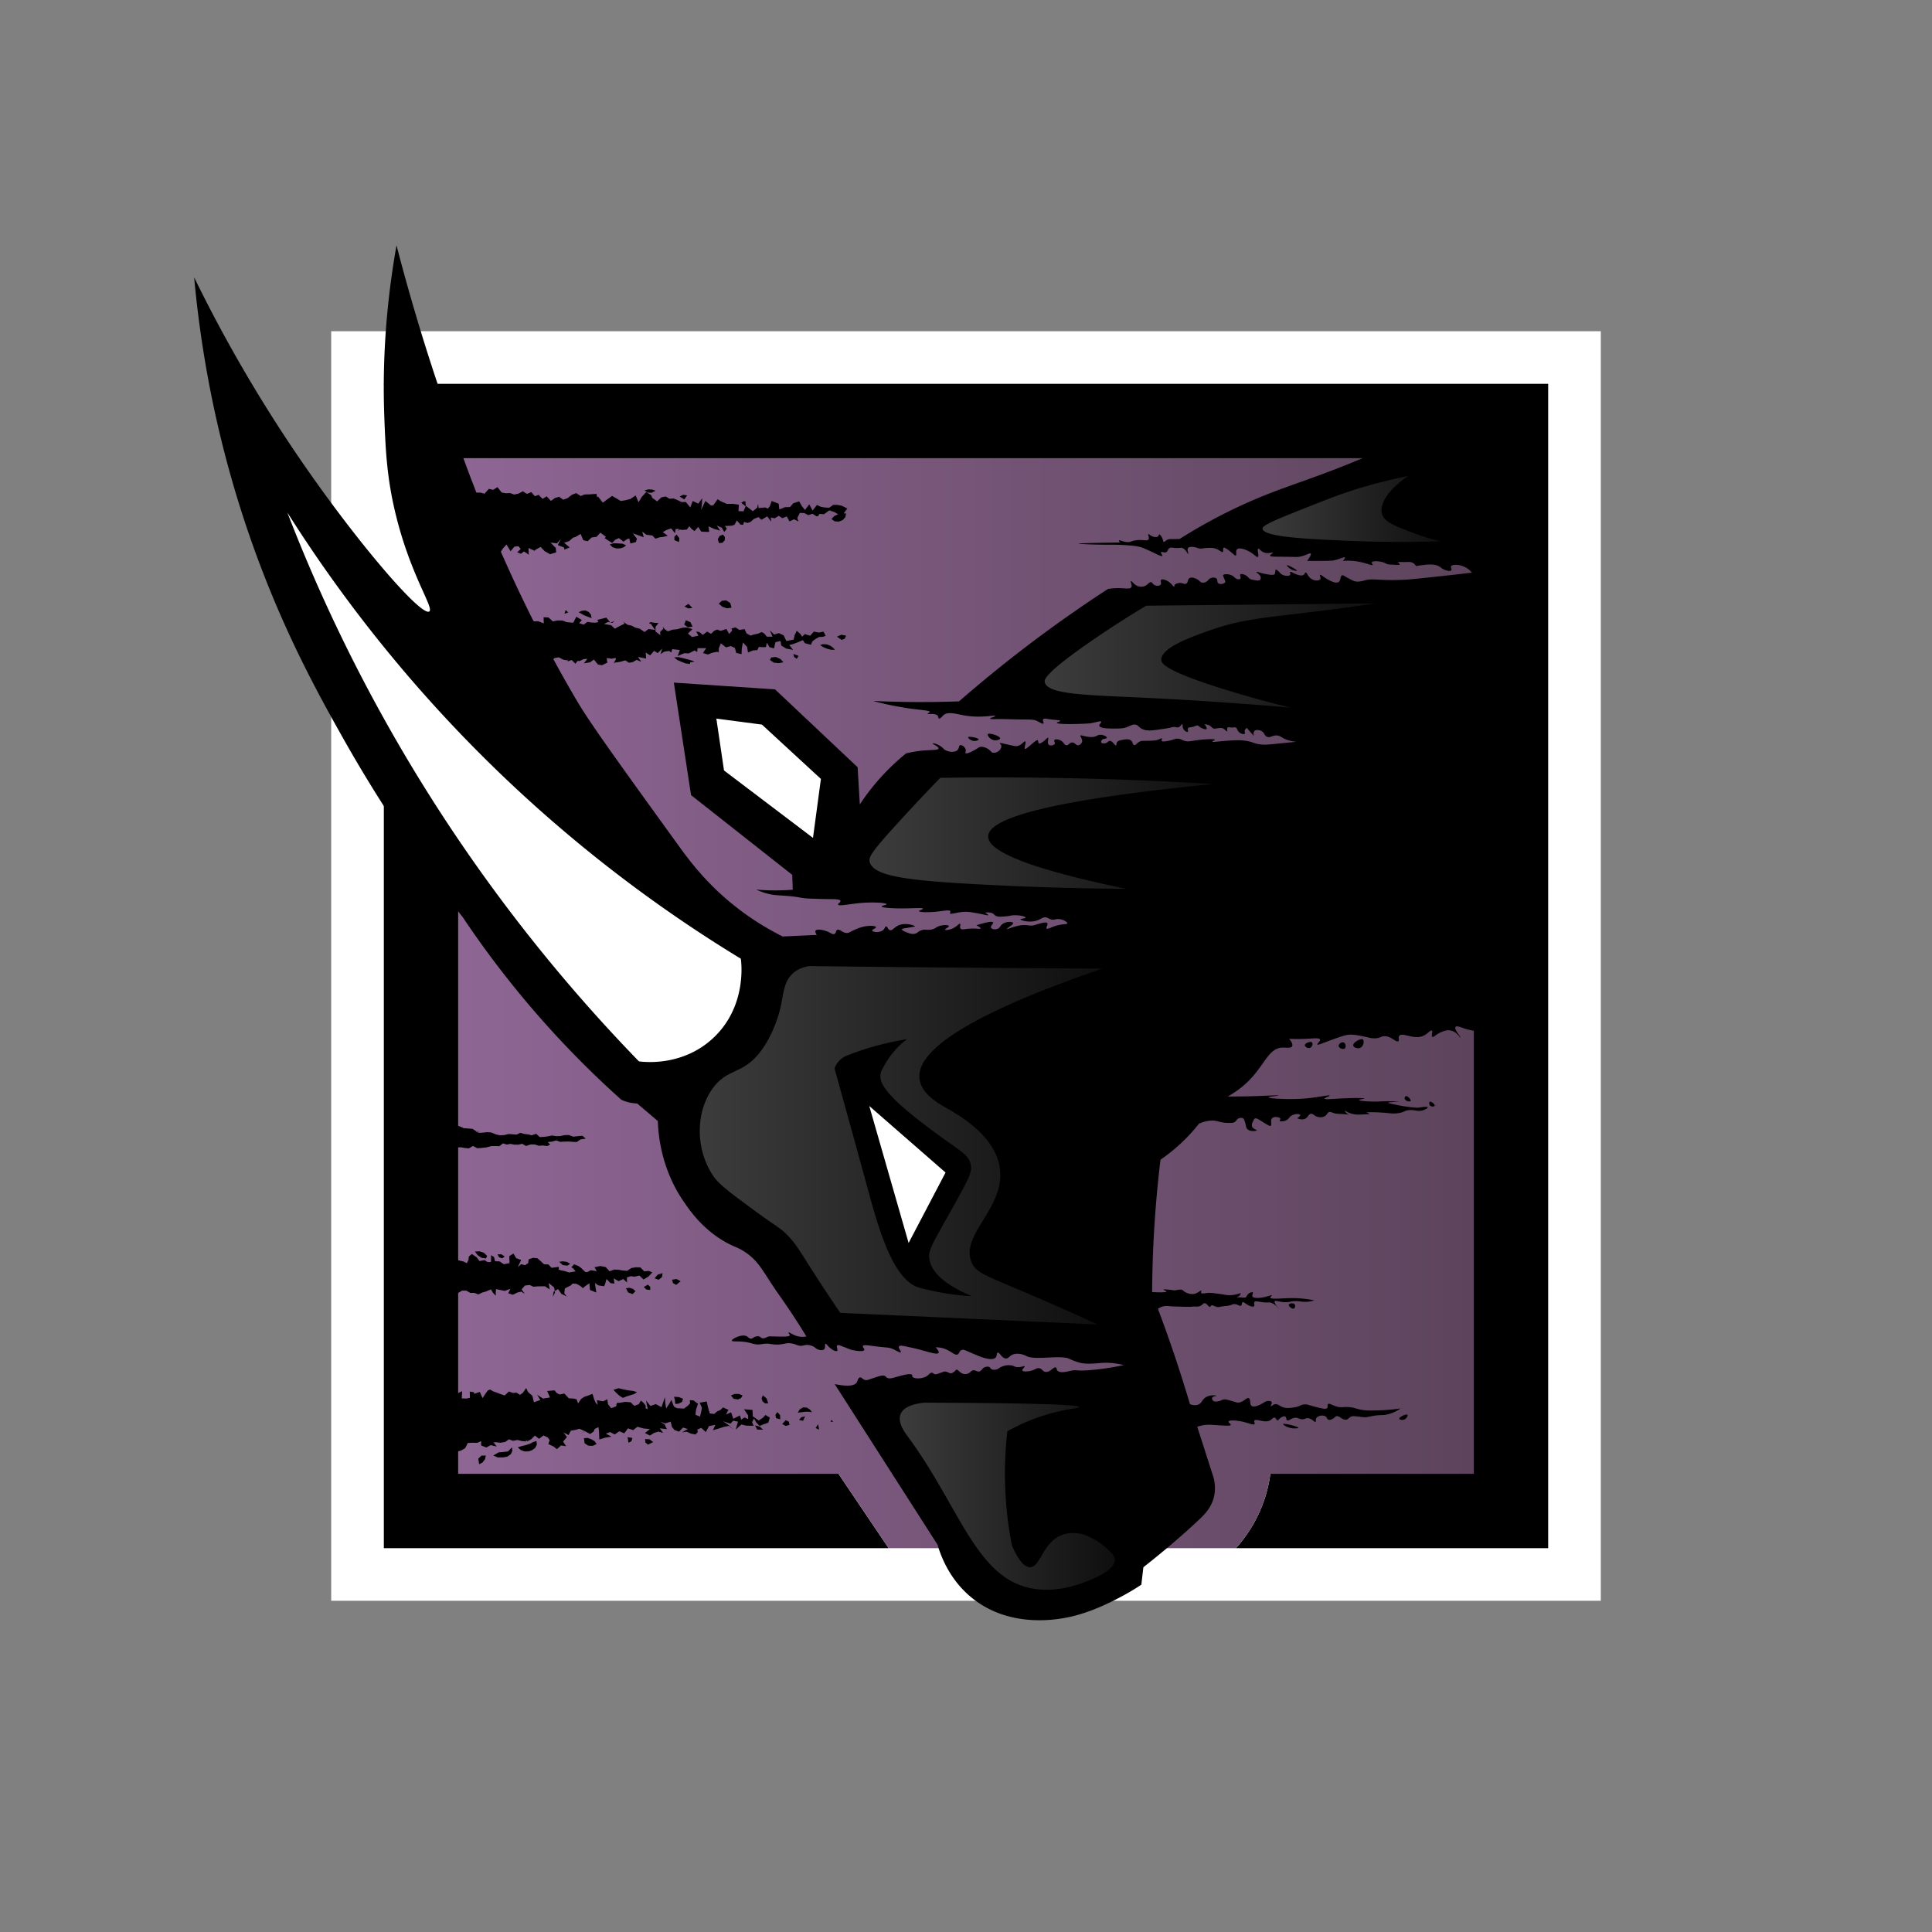 <svg xmlns="http://www.w3.org/2000/svg" viewBox="0 0 350 350" style="enable-background:new 0 0 350 350" xml:space="preserve"><rect x="0" y="0" width="350" height="350" fill="#808080" stroke="none"/><switch><g><path style="fill:#fff" d="M60 60h230v230H60z"/><path d="M280.465 280.465h-56.563a25.124 25.124 0 0 0 5.275-9.177 25.108 25.108 0 0 0 1.055-10.154l-82.55-.396 13.304 19.726H69.535v-165.07c10.786 3.114 14.809 1.988 16.279 0 2.98-4.03-4.027-12.294-11.934-33.165a207.322 207.322 0 0 1-4.345-12.696h210.931v210.932z"/><linearGradient id="oryx-a" gradientUnits="userSpaceOnUse" x1="83" y1="181.733" x2="267" y2="181.733"><stop offset="0" style="stop-color:#8e6694"/><stop offset="1" style="stop-color:#5d445c"/></linearGradient><path style="fill:url(#oryx-a)" d="M267 83H83v184h68.905l9.082 13.465h62.916A25.072 25.072 0 0 0 230.14 267h36.861V83z"/><g><path d="M271.879 187c-3.618.114-5.666-.326-6.89-.791-.226-.086-1.116-.436-1.319-.165-.294.394 1.03 1.876.941 1.948-.073.059-.738-1.13-1.864-1.322-.694-.119-1.363.175-1.714.33-.91.4-1.33.975-1.554.83-.251-.162.147-.966-.094-1.126-.233-.154-.702.526-1.418.89-1.764.896-3.932-.687-4.484.066-.245.334.087.774-.165.956-.43.31-1.327-1.019-2.637-.89-.534.053-.623.297-1.385.363-.615.053-1.079-.061-1.385-.132-.918-.213-2.235-.518-3.231-.527-.736-.007-1.52.269-3.087.82-1.622.571-2.824 1.161-2.946.96-.096-.158.608-.59.495-.89-.127-.336-1.161-.199-2.473-.132-.742.038-1.814.065-3.132 0 .351.429.732 1.003.544 1.355-.234.438-1.16.174-1.97.252-2.223.216-3.018 2.965-5.587 5.684-.803.851-2.107 2.045-4.097 3.159 2.486.012 4.503-.044 5.901-.099 1.482-.058 3.287-.154 3.294-.077.006.068-1.812.186-1.81.341.002.156 1.852.281 3.396.297.949.01 2.468.02 4.484-.231 1.717-.214 3.161-.537 3.198-.396.031.118-.956.392-.923.56.039.2 1.471.03 3.659-.066 2.114-.092 3.522-.054 3.527.033.005.081-.945.156-.942.28.004.151 1.423.269 2.656.28 1.053.01 1.358-.063 2.44-.066a24.01 24.01 0 0 1 2.242.099c-1.665.036-2.049.117-2.052.19-.002.04.109.091 1.113.297.903.185 1.354.278 1.995.371a27.1 27.1 0 0 0 2.242.231c.815-.133 1.749-.25 1.797-.082.035.121-.395.378-.791.519-.966.343-1.447-.109-2.588-.008-.858.076-.793.35-1.844.531-.872.151-1.456.055-2.318-.026a29.975 29.975 0 0 0-3.561-.117l.624.326c-.176.014-.43.031-.735.047-1.017.05-1.533.076-2.049-.001-.424-.063-1.057-.226-1.786-.7.026.07.062.146.112.223.21.328.531.466.689.521a50.905 50.905 0 0 0-1.539-.112c-.555-.031-.63-.025-.853-.066-.747-.135-.881-.377-1.21-.281-.389.113-.324.487-.809.759-.456.256-.96.174-1.121.148-.792-.128-.934-.657-1.401-.577-.458.079-.477.615-1.022.878-.472.228-1.018.095-1.434-.074.479-.345.562-.515.527-.606-.086-.229-1.04-.261-1.681.198-.355.254-.299.432-.685.676-.552.349-1.262.361-1.342.181-.049-.109.165-.218.128-.363-.075-.292-1.11-.502-1.508-.087-.384.4.046 1.152-.247 1.354-.119.082-.309.015-1.36-.637-.886-.55-1.237-.807-1.512-.67-.111.056-.172.178-.293.422-.129.26-.323.652-.223.989.153.511.894.592.865.717-.038.163-1.367.306-1.793-.321-.215-.316-.152-.759-.482-1.558a.598.598 0 0 0-.198-.272c-.255-.183-.666-.107-.94.062-.281.173-.249.34-.507.532-.274.204-.593.225-.902.223-.786-.005-1.178-.008-2.25-.297-.709-.191-1.796-.25-3.387.42a32 32 0 0 1-6.985 6.54 211.872 211.872 0 0 0-1.516 23.984c1.888.083 2.588.027 2.604-.099.015-.117-.564-.259-.544-.346.037-.159 2.015.139 2.015.139.971-.188 1.199-.139 1.199-.139.364.078.342.254.795.491.148.077.914.458 1.691.245.624-.171 1.016-.658 1.136-.551.077.069-.097.264-.012.408.133.225.719.016 1.508-.012.242-.009.623.039 1.387.134 1.278.16 1.406.234 1.859.27.567.045 1.385.009 2.42-.382-.042.201-.13.428-.326.568-.186.132-.394.132-.391.168.003.04.264.04.664.058.715.032.793.071.94-.012.244-.139.168-.326.457-.593.288-.266.718-.408.841-.284.129.131-.195.446-.074.705.181.388 1.19.281 1.508.247 1.131-.12 1.948-.548 2.015-.42.044.084-.314.263-.28.412.074.33 1.97.121 3.396.082 1.118-.03 2.677.025 4.574.408-.337.107-.831.23-1.434.26-.88.044-1.159-.152-2.142-.118-.828.029-.772.173-1.506.186-1.268.023-1.929-.396-2.086-.158-.209.318.792 1.346.753 1.378-.031.026-.481-.772-1.324-1.09-.478-.181-.522.005-1.619-.125-.87-.103-1.288-.272-1.472-.048-.191.232.095.615-.1.79-.209.188-.747-.069-.986-.183-.628-.3-.861-.659-1.067-.564-.198.092-.068.463-.294.624-.246.175-.531-.229-1.137-.272-.476-.033-.471.197-1.385.319-.29.039-.359.024-.782.084-.668.094-.601.144-.815.137-.644-.021-.992-.466-1.275-.283-.129.084-.094.201-.206.237-.284.092-.548-.653-1.001-.655-.287-.001-.335.297-.804.495-.321.136-.596.121-.878.111-1.162-.039.205.103-2.402.023-1.164-.036-1.746-.054-1.87-.064-.729-.059-1.261-.142-1.891.11a2.659 2.659 0 0 0-.604.343 248.696 248.696 0 0 1 5.802 17.274c.412.15 1.031.298 1.583.032.614-.295.581-.83 1.252-1.268.89-.581 2.006-.33 2.011-.28.004.04-.697.025-.824.363-.065.173.038.39.165.511.25.239.659.166.94.115.554-.099.658-.318 1.121-.346.22-.013.391.032.723.124 1.6.442 1.522.446 1.617.452 1.074.071 1.652-1.033 2.093-.775.384.225.05 1.125.542 1.413.183.107.385.075.701.024.118-.019.418-.077 1.147-.481.558-.309.641-.419.94-.462.043-.006.628-.083.775.181.146.262-.239.681-.144.762.086.073.368-.295.787-.367.434-.074.692.225 1.154.445.789.376 1.592.244 2.374.115 1.098-.18 1.104-.521 1.929-.527.387-.003.423.072 1.83.445 1.5.398 1.953.443 2.143.214.19-.229-.04-.542.148-.709.259-.229.816.253 1.734.481.792.196.947-.021 2.041.063.965.074 1.227.273 2.159.462.923.187 1.684.167 3.206.128a33.738 33.738 0 0 0 4.005-.346c-.96.669-1.798.948-2.384 1.081-1.004.227-1.227.011-2.833.315-.673.127-.954.226-1.484.187-.319-.023-.612-.088-1.392-.153-.479-.04-.569-.032-.672-.008-.578.138-.607.493-1.022.597-.744.186-1.348-.852-1.941-.581-.171.078-.134.171-.445.363-.2.123-.549.339-.857.247-.303-.09-.251-.382-.56-.593-.504-.345-1.462-.132-1.698.346-.137.279.031.526-.099.61-.232.149-.718-.673-1.5-.659-.321.005-.308.145-.727.195-.682.081-.834-.276-1.433-.261-.791.02-1.195.659-1.507.451-.226-.151-.081-.534-.335-.67-.256-.137-.66.115-.773.186-.376.235-.427.49-.633.493-.228.003-.246-.414-.503-.484-.248-.068-.463.237-.717.419-.986.708-2.675-.341-2.967.132-.124.201.156.435.031.604-.221.3-1.211-.288-2.79-.539-.794-.126-1.829-.182-1.917.092-.066.203.444.426.382.614-.078.238-.971.129-3.286-.009a7.152 7.152 0 0 0-1.257.006 6.628 6.628 0 0 0-1.515.337l2.664 8.298c.355.942.786 2.534.379 4.329-.464 2.044-1.781 3.321-2.681 4.169-3.96 3.737-8.042 7.02-10.121 8.654l-.368 3.159a43.164 43.164 0 0 1-3.396 2.034c-1.408.759-5.672 3.055-10.05 3.905-1.767.343-10.178 1.976-17.011-3.363-4.107-3.209-5.781-7.482-6.47-9.828l-18.626-29.089c2.686.55 3.662.216 3.986-.298.195-.31.255-.848.588-.914.301-.059.458.336.94.47.276.076.445.008 1.335-.297 1.463-.5 1.921-.628 2.299-.396.158.097.109.138.272.247.498.335 1.117.063 2.275-.247.898-.241 2.136-.564 2.342-.213.061.104-.027.169.031.287.227.462 2.078.511 2.918-.321.129-.128.361-.402.643-.371.209.023.256.194.51.26.203.053.365-.006.726-.136.637-.23.956-.345.964-.346.659-.06.961.475 1.434.272.123-.053.297-.173.42-.272.263-.212.239-.285.346-.321.33-.111.587.576 1.286.742.361.086.684-.004.816-.049.48-.166.478-.454.865-.569.515-.152.711.301 1.212.173.488-.125.434-.59 1.063-.791.08-.026.531-.17.816.049.108.083.084.135.185.235.273.269.805.247 1.174.111.299-.11.284-.219.717-.42.294-.137.543-.2.653-.225a3.08 3.08 0 0 1 1.365-.003c.379.095.344.164.643.23.829.184 1.489-.259 1.583-.102.088.147-.502.51-.412.742.097.25.937.229 1.635.042.789-.211.887-.498 1.35-.452.633.063.672.619 1.243.681.832.091 1.451-1.017 1.854-.791.169.094.095.308.247.519.406.562 1.776.213 2.275.099 1.509-.346.806.142 4.426-.223a48.715 48.715 0 0 0 5.341-.841c-1.77-.454-3.179-.466-4.171-.381-.58.05-2.601.268-3.741-.039-.64-.172-1.261-.42-1.261-.42-.374-.149-.635-.276-.696-.305-1.569-.734-6.209.319-7.76-.487-.08-.042-.349-.19-.742-.297-.184-.05-.745-.196-1.334-.093-.984.171-1.074.866-1.677.818-.749-.06-1.113-1.173-1.464-1.046-.227.082-.068.544-.346.865-.551.636-2.23.048-2.58-.074-.673-.236-2.095-.859-2.807-1.171-.171-.075-.491-.216-.803-.098-.428.161-.369.627-.709.791-.499.242-1.105-.53-2.242-.973a4.712 4.712 0 0 0-1.731-.313c.551.633.587.898.511 1.022-.182.296-1.199.017-3.227-.553-.618-.174-1.227-.307-2.443-.575-.776-.171-1.347-.284-1.493-.054-.183.29.456.894.313 1.058-.131.15-.727-.294-1.508-.618-.752-.312-.843-.168-3.536-.519-.979-.128-1.696-.242-1.807.009-.094.213.342.477.249.708-.178.44-2.006.055-2.168.021-.321-.068-.775-.273-1.695-.633-.547-.214-.874-.35-1.03-.207-.235.215.18.819-.028.992-.216.179-.969-.217-1.484-.717-.331-.321-.49-.614-.618-.569-.183.065.066.688-.247.989-.283.272-.875.137-1.178.013-.403-.165-.414-.361-.924-.582a2.677 2.677 0 0 0-.717-.198c-.526-.066-.835.072-1.187.124-.649.095-.872-.191-1.681-.371-1.369-.305-1.612.315-3.536.124-.604-.06-.742-.137-1.261-.124-.734.019-1.047.189-1.75.13-.425-.035-.712-.131-.937-.196-1.925-.562-3.49-.186-3.544-.478-.063-.34 1.977-1.341 2.786-.742.164.122.457.442.785.374.115-.024.126-.073.303-.176.073-.043.565-.331 1.022-.231.296.065.282.228.56.313.385.119.695-.106 1.071-.247.321-.121.364-.058 1.978-.033 1.5.023 1.897-.024 1.962-.214.069-.202-.276-.451-.214-.527.085-.106.719.387 1.467.626a3.735 3.735 0 0 0 1.78.099 132.197 132.197 0 0 0-4.896-7.451c-2.788-3.945-3.421-5.751-5.67-7.451-1.822-1.377-2.44-1.177-4.615-2.505-3.857-2.356-5.986-5.472-7.076-7.067-3.994-5.844-4.569-11.868-4.66-14.56l-3.738-3.169a7.627 7.627 0 0 1-2.871-.68 174.493 174.493 0 0 1-10.666-10.393 175.182 175.182 0 0 1-18.066-22.681 255.656 255.656 0 0 1-21.758-32.571c-4.575-8.136-11.342-20.304-17.143-37.319-3.795-11.131-7.998-26.745-9.758-46.022a260.63 260.63 0 0 0 19.121 32.835c10.528 15.383 22.037 28.663 23.473 27.692.923-.624-3.349-6.434-6.066-17.538-1.627-6.649-1.849-11.733-2.075-17.655-.291-7.634-.071-18.306 2.207-31.136a377.206 377.206 0 0 0 7.385 24.923c4.512 13.505 11.572 34.274 25.319 57.626 2.376 4.036 7.694 11.394 18.33 26.11 1.989 2.752 5.237 7.176 10.813 11.473a49.542 49.542 0 0 0 8.11 5.077l6.181-.285c-.307-.468-.288-.671-.223-.77.224-.34 1.465-.196 2.439.29.408.203.702.433.98.309.325-.145.213-.59.512-.748.45-.237.962.633 1.854.569.319-.023.326-.14 1.162-.519.198-.09.876-.398 1.508-.569 1.171-.316 2.444-.232 2.497.025.043.206-.727.403-.685.624.049.254 1.157.46 1.904-.029.38-.249.377-.716.61-.718.266-.002.308.545.668.668.404.137.763-.412 1.354-.749 1.342-.765 3.226-.067 3.22.081-.001.019-.033.031-.742.148-1.319.219-1.61.246-1.632.371-.033.189.583.439.841.544.396.161.88.357 1.434.272.57-.088.535-.369 1.187-.618.883-.338 1.18.089 2.159-.231.61-.199.564-.388 1.22-.577.77-.222 1.611-.187 1.665.016.056.21-.745.519-.692.659.046.122.719.075 1.368-.214.803-.358 1.166-.952 1.352-.841.165.099-.137.553.074.841.248.337.889.022 2.225.012.867-.007 1.377.12 1.419-.016.037-.121-.33-.349-.776-.578 2.155-.666 2.939-.724 3.041-.507.102.216-.517.611-.379.94.125.298.812.408 1.286.165.33-.17.334-.397.614-.672.687-.675 2.003-.619 2.102-.346.108.296-1.175.957-1.1 1.088.046.081.537-.18 1.372-.408.574-.157 1.062-.29 1.694-.297.79-.008 1.061.189 1.801.036.266-.055.214-.077.696-.21.833-.229 1.54-.424 1.731-.173.194.255-.299.772-.124.964.158.173.668-.128 1.335-.371 1.474-.536 2.369-.297 2.407-.552.042-.287-1.04-.913-1.986-.758-.237.039-.343.107-.618.099-.58-.016-.797-.335-1.236-.42-.506-.098-.817.21-1.36.445-1.517.658-3.286.074-3.288-.099-.002-.126.936-.15.94-.321.004-.177-.992-.442-2.022-.42-.723.016-.8.158-1.81.222-.666.042-1.271.138-1.731-.223-.099-.078-.101-.105-.198-.185-.446-.374-1.071-.363-1.582-.272.501.285.6.398.581.445-.046.118-.839-.143-2.065-.359-.951-.168-1.431-.252-2.052-.247-1.524.012-2.682.556-2.819.272-.056-.117.128-.237.074-.371-.123-.304-1.235-.075-2.345.049-1.659.186-3.308.14-3.342-.074-.023-.148.736-.313.713-.453-.032-.197-1.55-.057-3.408-.041-1.807.015-4.036-.087-4.055-.346-.012-.164.878-.273.865-.42-.02-.24-2.409-.45-5.091-.175-1.791.183-3.583.57-3.686.249-.058-.182.484-.42.42-.668-.083-.325-1.118-.317-1.953-.321 0 0-1.337-.007-3.733-.107-1.678-.07-1.329-.247-3.833-.461-1.756-.151-2.365-.101-3.56-.396a11.974 11.974 0 0 1-2.176-.766 39.68 39.68 0 0 0 6.626.024l-.099-2.695-18.329-14.443-3.116-20.378 18.33 1.22 14.967 14.11.396 6.725a40.985 40.985 0 0 1 8.374-9.231 19.421 19.421 0 0 1 3.165-.527c1.497-.124 2.648-.046 2.719-.362.074-.334-1.125-.807-1.07-.924.042-.09.809.068 1.516.56.423.294.365.388.692.593.702.44 1.816.541 2.308.033.328-.339.214-.778.462-.857.341-.109.952.352 1.022.857.041.297-.127.454-.033.56.184.21.997-.206 1.411-.418.938-.48.916-.661 1.325-.703.782-.081 1.521.51 1.582.56.311.255.293.376.527.462.518.189 1.248-.167 1.516-.692.049-.096.174-.34.099-.593-.074-.252-.291-.331-.264-.396.052-.123.858.119 1.978.363.89.193 1.026.18 1.121.165.881-.143 1.309-.98 1.516-.857.233.138-.27 1.214-.033 1.352.099.057.273-.079.692-.429 1.007-.841 1.41-1.232 1.598-1.128.16.089.02.46.215.568.075.041.216.053.641-.233.658-.442.875-.845 1.008-.789.19.08-.217.924.132 1.253.275.259.95.133 1.088-.165.111-.241-.183-.479-.066-.659.131-.202.668-.167 1.088.033.653.311.66.85 1.088.89.43.04.548-.493 1.055-.495.518-.002.663.554 1.121.495.351-.045.674-.425.692-.758.012-.223-.109-.475-.198-.659-.112-.232-.178-.274-.152-.321.089-.168.964.239 1.966.255a2.25 2.25 0 0 0 .728-.099c.248-.078.35-.16.484-.218.663-.289 1.667.2 1.644.433-.009.086-.164.184-.729.26-.239.187-.375.425-.313.581.082.207.495.221.758.165.455-.097.491-.41.791-.429.534-.034.927.922 1.154.824.116-.051.01-.302.165-.56.169-.28.516-.351.923-.429.625-.119 1.21-.23 1.615.099.38.308.27.734.56.824.324.101.491-.418 1.154-.692.312-.129.318-.032 2.075-.108.53-.023.67-.038.859-.089.517-.14.855-.402.956-.297.082.085-.114.284-.033.429.047.083.219.208 1.319-.033.969-.213 1.064-.36 1.516-.363.567-.003.741.226 1.319.396.722.211 1.015.018 2.604-.165 1.321-.152 2.835-.217 2.868-.033.019.108-.481.238-.462.33.031.145 1.29-.067 2.802-.165 1.427-.092 2.359-.152 3.527.066 1.155.215 1.177.448 2.275.593.866.115 1.47.052 2.683-.07.874-.088 2.065-.207 3.943-.391-1.149-.093-1.931-.411-2.44-.692-.378-.209-.488-.334-.824-.412-.955-.223-1.41.469-2.06.198-.54-.225-.405-.775-1.081-1.08-.042-.019-.824-.36-1.194.041-.291.315-.115.86-.099.907a6208.07 6208.07 0 0 0-1.286-1.483 1.237 1.237 0 0 0-.346.412c-.131.301.096.514-.016.643-.134.155-.636.055-.989-.231-.444-.36-.343-.788-.709-.907-.191-.062-.206.037-.725.016-.431-.017-.564-.098-.676 0-.198.173.02.6-.115.676-.153.086-.404-.477-.973-.577-.169-.03-.387-.003-.824.049-.407.049-.379.079-.495.066-.406-.045-.512-.38-.956-.61a1.705 1.705 0 0 0-.824-.181c.029.037.514.655.363.841-.127.156-.657-.048-.923-.181-.446-.224-.466-.409-.758-.445-.263-.033-.292.112-.824.247-.514.131-.694.049-.82.214-.183.24.063.586-.073.681-.146.102-.635-.155-.837-.582-.183-.387-.045-.741-.172-.787-.148-.053-.283.441-.718.556-.275.072-.373-.085-.836-.061-.234.012-.357.06-.615.127-.256.067-.578.116-1.22.214-2.042.312-3.21.49-4.121-.115-.439-.292-.488-.546-.923-.643-.575-.128-.936.217-1.682.477-.633.221-1.202.222-2.34.223-.772.001-2.451.003-2.571-.495-.07-.29.434-.567.341-.735-.108-.196-.853.068-1.66.228-.486.096-1.096.118-2.315.161-1.49.052-4.042.063-4.063-.19-.011-.127.62-.214.607-.365-.013-.151-.651-.107-1.975-.298-.604-.087-.972-.168-1.104.019-.161.228.182.633.048.765-.151.15-.716-.244-1.152-.457-.472-.23-.84-.272-2.687-.275-1.643-.003-3.286-.107-4.929-.066-.183.005-.896.023-.915-.099-.023-.145.953-.324.94-.47-.022-.237-2.593.466-5.736-.124-1.313-.246-2.894-.75-3.684.025-.187.184-.556.661-.775.569-.136-.057-.067-.274-.198-.478-.37-.577-1.808-.226-1.846-.412-.021-.101.401-.192.396-.321-.01-.248-1.585-.339-3.338-.569-.773-.101-1.372-.208-2.571-.42a47.649 47.649 0 0 1-4.352-.989 191.058 191.058 0 0 0 15.553.074 241.977 241.977 0 0 1 27-20.373 13.36 13.36 0 0 1 2.448-.124c.895.039 1.536.161 1.755-.173.244-.371-.219-1.024-.074-1.113.165-.101.643.826 1.558.989.406.073.755-.031.816-.049.719-.221.882-.81 1.285-.748.293.045.266.366.693.55.346.15.845.147 1.038-.099.22-.28-.112-.671.077-.866.229-.236 1.018.027 1.56.462.442.355.732.836.829.78.039-.023-.001-.105.029-.216.078-.293.54-.406.645-.432.768-.189 1.108.291 1.51.07.395-.217.182-.742.592-.985.527-.312 1.425.234 1.479.267.433.269.448.491.796.549.338.056.704-.09.942-.286.176-.145.14-.201.294-.332.366-.313 1.047-.408 1.36-.124.276.251.055.606.321.841.353.311 1.184.105 1.286-.223.023-.076-.002-.128-.206-.618-.217-.521-.228-.557-.206-.6.133-.266 1.232-.307 1.915.245.227.184.425.446.796.487.082.009.316.035.429-.099.181-.215-.156-.601-.008-.775.152-.179.719-.014 1.113.247.325.216.336.381.668.569.219.124.436.154.865.223.482.077.727.112.89-.033.158-.141.164-.367.165-.396.007-.569-.843-.935-.783-1.055.051-.103.683.176 1.579.349.644.125 1.587.308 1.743.013.177-.335-.025-1.04.429-.692.52.399.507.582.89.791.523.285 1.306.339 1.477.044.111-.192-.103-.417-.003-.51.124-.115.481.205 1.13.433.35.123.998.35 1.352.066.2-.161.161-.368.297-.396.264-.054.406.73 1.055 1.154.575.376 1.41.379 1.615.066.175-.266-.165-.688-.033-.791.152-.119.63.415 1.451.857.482.26 1.415.763 1.912.429.448-.302.251-1.089.643-1.206.166-.049.306.061.676.283 0 0 .416.25 1.253.659.806.394 1.721.089 2.176-.033 1.562-.419 2.315.091 6.923-.099 1.378-.057 3.568-.298 7.95-.78 1.914-.211 3.485-.392 4.528-.514a3.72 3.72 0 0 0-1.162-.964c-1.04-.547-2.411-.606-2.621-.173-.117.241.193.496.049.692-.186.253-.892.085-1.362-.136-.344-.161-.449-.298-.69-.458-.917-.612-2.131-.46-3.511-.288-.365.046-.657.099-.824.132-.148-.229-.413-.553-.832-.684-.208-.065-.379-.059-.467-.056a37.57 37.57 0 0 1-2.031-.011c.107.09.41.355.347.488-.043.091-.237.073-.593.049-1.165-.078-1.135-.024-1.459-.099-.492-.114-.45-.214-.964-.371-.89-.272-1.929-.254-2.027.038-.056.166.222.328.173.432-.091.193-1.067-.311-2.53-.577a11.703 11.703 0 0 0-2.902-.149c.215-.213.466-.496.396-.61-.108-.176-.844.274-1.995.511-.354.073-.639.108-3.522.103l-1.324-.004c.68-.913.733-1.217.643-1.319-.165-.186-.786.323-1.936.545-.507.098-.683.063-2.015.039-2.239-.039-3.37.046-3.417-.205-.034-.184.543-.4.495-.527-.054-.142-.736.208-1.467-.016-.7-.214-.974-.81-1.17-.709-.272.14.226 1.29-.066 1.467-.244.148-.717-.582-1.813-1.104-.164-.078-1.507-.719-1.962-.264-.327.327.005 1.019-.225 1.121-.172.076-.421-.283-1.159-.857-.829-.645-.998-.566-1.04-.539-.198.126.033.63-.163.754-.176.111-.459-.235-.973-.478-.636-.301-1.263-.274-1.879-.247-.763.033-.943.198-1.5.066-.315-.074-.392-.159-.758-.214-.314-.047-.919-.139-1.154.148-.277.339.11 1.023.001 1.073-.116.052-.354-.795-1.039-1.056-.334-.128-.371.038-1.302-.016-.645-.038-.779-.126-1.006 0-.374.208-.284.602-.641.76-.386.171-.794-.154-.908-.002-.119.158.294.55.198.676-.115.15-.834-.231-1.731-.659a39.108 39.108 0 0 0-1.593-.721c-.676-.279-1.36-.43-3.047-.548-1.624-.114-2.736-.095-3.783-.097-2.533-.006-4.994-.134-4.994-.199 0-.049 1.38-.116 7.516-.198-.213-.24-.223-.331-.198-.371.094-.147.745.28 1.582.297.539.01.572-.162 1.286-.297 1.392-.262 2.219.204 2.473-.198.201-.318-.17-.848-.014-.94.125-.073.329.285.855.445.077.023.663.194.915-.074.13-.138.082-.297.173-.321.154-.042.462.365.618.791.115.313.098.502.223.544.133.045.268-.135.47-.272.208-.141.553-.281 1.137-.223l1.261-.025c6.066-3.825 11.32-6.247 15.088-7.775 5.827-2.362 10.81-3.683 20.271-7.803 1.859-.81 3.381-1.505 4.399-1.977h18.429V187z"/><path d="M237.692 188.846c-.259-.272-1.313.138-1.319.494-.004.254.52.682.989.462.42-.197.501-.776.33-.956zM243.429 188.846c-.391-.164-.961.313-.923.659.041.38.823.691 1.121.429.261-.23.178-.93-.198-1.088zM246.923 188.319c-.351-.305-1.844.513-1.78 1.055.038.325.649.638 1.154.495.748-.213.893-1.318.626-1.55zM254.67 198.571c-.152.051-.231.289-.198.462.088.452.977.601 1.088.429.123-.191-.553-1.003-.89-.891zM259.022 199.593c-.139.076-.148.413 0 .626.24.347.822.26.89.099.092-.218-.644-.859-.89-.725zM233.473 236.352c-.082.259.603.864.94.692.203-.103.29-.494.144-.724-.238-.372-1.01-.203-1.084.032zM232.446 257.986c-.049.136.845.724 1.891.779.286.015.865.005.878-.099.029-.229-2.688-.902-2.769-.68zM254.967 256.297c-.214-.233-1.546.448-1.482.726.041.181.712.351 1.153-.001.262-.21.441-.603.329-.725zM178.945 133c.187-.321 2.263.331 2.242.758-.01.208-.517.368-.89.363-.86-.012-1.479-.902-1.352-1.121zM175.385 133.56c-.062.165.64.79 1.385.659.175-.031.53-.134.527-.264-.007-.29-1.823-.632-1.912-.395zM233.143 102.407c-.062.089.43.657 1.121.89.239.081.662.176.692.099.065-.166-1.709-1.137-1.813-.989z"/><path style="fill:#fff" d="M115.747 192.275c-13.424-13.833-28.993-32.549-43.121-56.703a295.065 295.065 0 0 1-20.571-42.725C62.15 108.8 77.191 128.698 99 147.835a251.664 251.664 0 0 0 35.209 25.846c.104.726 1.098 8.675-5.011 14.374-5.554 5.181-12.524 4.347-13.451 4.22zM129.775 130.181l1.385 9.396 16.121 12.214 1.434-10.681-10.681-9.841-8.259-1.088zM157.476 200.362l7.129 24.814 6.692-12.758-13.821-12.056z"/><g><linearGradient id="oryx-b" gradientUnits="userSpaceOnUse" x1="228.715" y1="92.204" x2="261.065" y2="92.204"><stop offset="0" style="stop-color:#3d3c3d"/><stop offset="1" style="stop-color:#0f0f0f"/></linearGradient><path style="fill:url(#oryx-b)" d="M255.108 86.238a92.446 92.446 0 0 0-7.889 1.927c-3.722 1.084-6.196 2.058-10.813 3.89-5.172 2.053-7.757 3.092-7.69 3.727.152 1.462 7.668 1.834 14.416 2.141 7.652.348 13.879.262 17.933.136a35.54 35.54 0 0 1-4.878-1.454c-3.5-1.322-5.335-2.015-5.802-3.429-.634-1.918 1.397-4.727 4.723-6.938z"/><linearGradient id="oryx-c" gradientUnits="userSpaceOnUse" x1="189.247" y1="118.75" x2="249.242" y2="118.75"><stop offset="0" style="stop-color:#3d3c3d"/><stop offset="1" style="stop-color:#0f0f0f"/></linearGradient><path style="fill:url(#oryx-c)" d="m207.659 109.725 41.582-.412c-1.78.262-4.589.664-8.043 1.108-11.587 1.491-15.714 1.565-21.869 3.722-3.351 1.174-9.067 3.177-8.947 5.425.032.606.529 1.982 12.31 5.586a192.558 192.558 0 0 0 11.077 3.033 710.959 710.959 0 0 0-27.758-1.846c-9.527-.445-16.265-.562-16.747-2.769-.093-.426-.092-1.57 8.637-7.582a177.115 177.115 0 0 1 9.758-6.265z"/><linearGradient id="oryx-d" gradientUnits="userSpaceOnUse" x1="157.514" y1="150.929" x2="219.791" y2="150.929"><stop offset="0" style="stop-color:#3d3c3d"/><stop offset="1" style="stop-color:#0f0f0f"/></linearGradient><path style="fill:url(#oryx-d)" d="M219.791 142.033a653.04 653.04 0 0 0-49.451-1.12 364.22 364.22 0 0 0-7.385 7.846c-5.137 5.623-5.607 6.493-5.405 7.361.61 2.627 6.936 3.374 18.988 4.046 6.637.37 16.036.774 27.494.857-16.782-3.481-25.121-6.66-25.018-9.536.131-3.634 13.723-6.785 40.777-9.454z"/><linearGradient id="oryx-e" gradientUnits="userSpaceOnUse" x1="163.002" y1="271.05" x2="201.95" y2="271.05"><stop offset="0" style="stop-color:#3d3c3d"/><stop offset="1" style="stop-color:#0f0f0f"/></linearGradient><path style="fill:url(#oryx-e)" d="M195.495 254.896c-.008-.365-5.881-.709-27.989-.791-.936.08-3.677.41-4.352 2.077-.609 1.504.77 3.339 1.335 4.104 9.562 12.951 12.432 26.211 23.192 27.593 4.463.573 8.536-1.122 9.643-1.582 1.26-.525 4.681-1.948 4.626-3.748-.022-.697-.558-1.206-1.461-2.038a12.443 12.443 0 0 0-4.302-2.571c-1.064-.25-2.521-.399-3.956.198-3.354 1.397-3.733 5.691-5.59 5.773-.79.035-1.894-.689-3.315-3.907a67.442 67.442 0 0 1-.887-5.823 67.748 67.748 0 0 1 .049-14.885 34.903 34.903 0 0 1 6.132-2.72c4.094-1.359 6.88-1.429 6.875-1.68z"/><linearGradient id="oryx-f" gradientUnits="userSpaceOnUse" x1="126.766" y1="207.48" x2="199.714" y2="207.48"><stop offset="0" style="stop-color:#3d3c3d"/><stop offset="1" style="stop-color:#0f0f0f"/></linearGradient><path style="fill:url(#oryx-f)" d="M176.013 228.685c-2.104-5.015 6.009-9.775 5.141-16.894-.619-5.078-5.491-8.759-9.956-11.209-2.899-1.604-4.442-3.343-4.629-5.218-.546-5.48 10.502-12.114 33.146-19.903a7171.961 7171.961 0 0 1-53.109-.447c-.793.121-1.905.416-2.869 1.237-1.785 1.52-1.775 3.748-2.341 6.264-.096.426-1.187 5.094-4 8.452-3.155 3.766-5.692 2.561-8.341 6.29-2.137 3.008-2.258 6.288-2.285 7.416-.02.832-.04 4.732 2.494 8.436.997 1.457 3.112 3.026 7.3 6.104 4.553 3.346 4.666 3.128 5.969 4.429 1.705 1.702 2.176 2.738 5.291 7.566a301.963 301.963 0 0 0 4.401 6.626l46.599 2.11a463.946 463.946 0 0 0-11.538-5.143c-8.769-3.765-10.458-4.173-11.273-6.116zm-3.991 5.726c-3.013-.439-5.26-1.071-5.604-1.175-4.741-1.433-7.377-11.142-9.198-17.802a5316.55 5316.55 0 0 0-6.038-21.883c.112-.312.314-.754.685-1.198a3.99 3.99 0 0 1 1.619-1.154 52.16 52.16 0 0 1 10.817-2.939 15.017 15.017 0 0 0-3.919 4.442c-.518.902-.777 1.353-.857 1.813-.29 1.672.881 3.956 9.099 10.088 5.458 4.073 6.91 4.534 7.253 6.462.22 1.24-.163 2.124-3.6 8.261-3.459 6.178-4.109 7.153-3.932 8.628.225 1.878 1.768 4.358 7.713 6.864a45.793 45.793 0 0 1-4.038-.407z"/></g></g><g><path d="m85.781 89.036.448.213.771-.02.771.212.795-.884.769.19.788-.501.74.963.763.15.77-.039.757.274.776-.175.793-.426.733.483.795-.324.661.758 1.306-.368-1.779.538 1.128-.438.725.741.741-.473.772.834.729-.528.744-.219.774.534.784-.296.771-.605.78-.301.816.531.718-.288.957-.018 1.184-.087.103.594.196-.083.846 1.089.788-.591.89-.638.816.465.748.458.808-.128.954-.241.951-.641.511 1.237.589-.967.82-.9.911.612.148.437.903.66.776-.724.776-.167.67.404.782-.029.687.282.735.362.778-.015.809.979.43-1.163 1.014.483.713-.995-.054 1.019-.13 1.105.756-1.62 1.033.838.408-.061.78-1.092.629.402 1.019.438 1.133.006 1.071.143-.072 1.169.909.042.429-1.003 1.262.981.795-.643.156-.693.09.767 1.235-.117.418.22.363-.402.361-.985 1.261.489.124 1.041 1.014-.411.912-.017.598-.695 1.07-.34.493.877.564.683.763-1.027.608 1.132.782-1.008.74.338.747.116.747.035.743-.516.752.012.764.144 1.017.504-.685.934-.781.215-.838-.478-.956-.333-.976.704-.81-.059-.24.392-.319.037-.689-.456-.771.25-.733-.379-.81-.025-.456.925.215.617-.806-.388-.815.384-.5-.907-.808.331-.632-.436-.755.449-.697-.138.07.741-.712-.956-1.05.615-.547-.478-.817.321-.612.553-.536.183-.65-.176-.147.519-.482-.044-.668-.747-.405.755-.456.191-1.316.059.364.481-.471.588-.449-.768-.911-.386.625.906-1.032-.269-1.074-.498.107 1.024-1.42-.058-.572-.861-.663.764-.523-.399-.404-.481-.48.603-.895.063-.338-.089-.335.272.2-.365-.637.018-.121.765-.7-.887-.864.309-.649.377.905.67-.995.222-.405.023-.847.267-.539-.575-1.087-.131-.749-.573.268 1.025-1.981-.715.743.977-.179.615-1.001.257-.199-.907-.382.096-.665.481-.829-.652-.684.299-.548.587-.693-.446-.628-.409-.195.211.38-.472-.986-.752-.702.75-.888.118-.725.68-.788-.181-.483-1.14-.879.532-.513.155-.668.601-.925.325 1.01.824-.951.393-.081-.371-1.126-.438.555-1.134-.706.82-1.162-.138.936.963.084.803-1.106.341-.988-.552-.728-.768-.833.455-.28.239-1.084-.504.046 1.217-.849-.596-.568.426-.68-.251.642-.617-.421-.505-.718.087-.7.826-.738-1.22-.661.739-.436.692-1.135-.682.17 1.391-.848-.253-.104-.564-.746-.599.504-.945-.852-.569-.291-.725.772-1.019-.366-.704-.843-.571-.37-.703-.283-.727.368-.907-.267-.732.016-.809-.925-.55-.398-.695z"/><path d="m116.751 88.84.665-.178.713.023.639.214-.732.374-.71-.051zM123.13 89.945l.646-.313.703.118-.523.724zM110.464 98.646l.725-.24.78.042.777.04.673.296-.441.366-.593.193-.723.013-.69-.227zM122.571 96.83l-.4.43.006.597.829.338.056-.699zM130.964 96.844l-.594.245-.33.577.198.709.634-.036.432-.475.016-.576zM150.629 94.033l.495-.53.681-.338.738-.188.737.054-.145.67-.474.517-.69.273-.752-.041zM134.703 90.81l-.421.291.82.629-.064-.9zM95.015 111.631l1.104.349.617.586.769-.031 1.001.396-.027-1.115.867.028.806.726.833-.169.899.013.815.303 1.162.096.549-1.096 1.005.614-.5.563.829.265.667-.506.682.116.704.042.608-.118-.193-.407.775-.18.86-.217.734.921.793-.317-.477.365-.729-.195-.742.378 1.286.226.67.624.847-.459.921-.445-.252-.509.196.28.583.425.762.165.595.33.873.225.858.595.714-.543 1.192.165-.735-1.076-.39-.137.301-.211.672.127.771.054-.529.67-.017.844.877.677-.02-.608.587-.573-.17-.363.493.534.474.313.904-.308.75-.064 1.009-.276.717-.044 1.076.286-.81.815.743.627 1.158-.246-.422-.758.611.111.6.513.787-.612.707.406.56-.539.534-.235.642.246 1.044-.341.505.898.548-.631-.148-.355.745-.204.699.462.946-.146.357.774.72.397.613-.196.731-.15.696-.295.458.276.454.557 1.034.003-.491-1.165.771.777.871-.251.862.396.491 1.028 1.31-.245.19-.817.384-.789.644.569.317.5.504-.47.967.297.668-.759.893.189.852-.173.392.753-.481.188-.729.029-.75.445-.463.376-.256.597-1.079-.295-.377-.554-.733.323-.848.317-.877.257.69.864-1.257-.239-.894-.554-.116-.823-.937.229-.238 1.113-.835-.21-.474-.83-.166.804-.47.028-.817-.05-.271.577-.774.053-.912.385-.176-1.014-.754-.823-.21 1.181-.031.952-.972-.23-.231-.881-.748-.362-.849.248-.966-.728-.369.936.018.637-.413-.041-.836.18-.723.304-.909-.266.583-.89-1.552.012-.081.691-.464-.285-1.04.53-.842-.024-1.183.51.393-1.1-1.378-.149-.176.605-.389-.285-.854.122-.69.448.288-.989-.818.809-.648-.402-.719.821-.794-.521.07 1.089-1.475-.293.607.889-.838-.354-.678.394-.69.142-.704-.443-.923.266-1.16.173.418-.672-.126-.2-.675.134-.9-.117.119.827-.976.471-.733-.132-.725-.907-.698.519-1.136.172.66-.809-.65.042-.816.363-.324-.045-.376.532-.676-.676-.755.246.16-.509-.173.336-.755-.137-.821-.427-.747.128-.676.537-.736.187-.691.415-.77.023-.927-.066-.332-.843.614-.885-.95-.58.565-.876-.935-.583.222-.808.345-.833-1.047-.561.821-.925-.157-.735z"/><path d="m104.824 110.905.589-.26.667-.061.597.3.384.474.115.619-.703-.248-.686-.28zM123.988 109.857l.748-.459.701.755-.766.063zM124.253 112.364l-.302.792.687.498.833-.138-.4-.797zM130.222 109.363l.631.552.833.284.838-.114-.223-.84-.759-.491-.781.091zM122.131 119.095l.729-.056.756.161.755.194.751.202.721.252-.824.148-.005.28-.782-.084-.758-.293-.747-.32zM139.725 119.102l.859-.081.825.378.507.577-.832.165-.891-.097-.721-.492zM143.732 118.458l.135.56.462.331.337-.526zM149.112 116.697l.664.036.622.241.489.335.359.403-.694-.008-.713-.185-.683-.278-.591-.387zM151.618 115.343l.854.58.57-.221.23-.558-.856-.156zM102.478 110.515l.472.429-.698.244z"/><g><path d="m81.551 203.744.82.081.834.194.793.356.854.069.736.055.686.438.862.023-1.005.063.736.208.71-.054.711-.073.704.054.789.33.789.184.831-.047.718-.189.727.05.743.056.67-.32.718.209.696.07.652.166.808-.27.651.598.764-.041.746-.1.727-.149.742.123.732-.022.736-.154.817-.038.793.303.827-.087.851-.072.596.526-.955.135-.689.469-.755-.036-.749-.054-.74.019-.741.042-.741-.254-.743.21-.778.085.449.446-.535.27-.765-.102-.759.054-.743-.238-.761-.002-.809.279-.699-.395-.766.17-.728-.028-.653-.13-.64.128-.687-.217-.645.502-.721-.021-.716.005-.912.24-.925.104-.749.052-.77-.422-.741.446-.762-.07-.763-.132-.76.061-.849.231-.055-.832-.028-.729-.038-.728-.041-.728-.1-.722z"/></g><g><path d="m80.766 227.726.563-.127.673.275.711-.156.304.599.91.199.641.319.297-.586.073-.621.534-.456.865.585.536.696.92-.182.528.374.632-.035.015-.661-.019-.56.533.321.215.778.81.022.777.517 1.022-.201-.021-.757-.024-.502.755-.478.487.838.907.345-.615 1.282.623-.539.703.196.568-.392.081-.679.815-.273.796.088.617.557.561.524.81.045.551.597 1.321-.178-.039.468.32.151.695.131.886.272 1.178-.208-.425-.505-.353-.238.503-.522.742.279.547.39.703.695.401.042.611-.343 1.101.163-.41-.695 1.059-.233.989.202.681.763.845-.317.725.023.801.14.803.072.753-.508.817-.139.825.014.713.718.819-.077.648.256-.68.754-.91.548-.752-.721-.873.211-.692-.097-.707.237.029.908-.677-.62-.865.378-.875-.503.135.951-.713-.089-.728-.744-.235.848-.184.463-1.087-.165-.578-.433.067.595.17 1.133-1.14-.456-.118-1.213-.723.503-.44.381-.497-.418-.715-.38-.662-.034-.288.314-1.108.57-.108.896.464.553-.985-.463-.602-.875-.8.493-.163.954.407-.827-.153-.911-.995-.803.185 1.165-.842-.569-.693-.002-.711.016-.702.064-.681-.318-.846.098-.612.687.559.82-.623-.404-.706.168-.82.403-.843-.269.408-.81-1.03.382-.92-.187-.653-.142-.059.549.009.655-.491-.522-.388-.63-.928.394-.656.179-.691.339-.718-.272-.758-.008-.708-.406-.778.004-.822.497-.718-.491-.792.354-.97-.13.149-.995-.101-.779.464-.779-.606-.779.236-.779.154-.778-.236-.779zM113.403 233.382l.392.757.798.3.537-.528-.472-.422-.628-.197zM121.739 231.831l.187.621.579.316.795-.67-.735-.385zM120.035 230.647l-.864.25-.585.674.723.273.6-.465zM117.364 232.72l-.733.434.491.464.671.065-.005-.571z"/><path d="m101.295 228.575.635.602.878.108.481-.342-.6-.344-.706-.098zM86.048 226.727l.484.665.699.476.814.112.203-.454-.571-.565-.801-.271zM90.134 227.224l.278.536.569.211.453-.348-.592-.387z"/></g><g><path d="m80.331 252.085.812.294.701.262.755.66.477-.995.652-.27-.085 1.291.867.037.628-.142-.041-1.125.74.114.086.286 1.005-.337.485 1.115.546-.812.413-.576.416-.159.57.334.626.215.719.283.72.237.779-.72.725.273.63-.064.642.413.528-.392.588-.853.363.752.775.656.266 1.169 1.174-.411-.581-.939 1.066.686 1.259-.206-.507-1.165 1.327-.118.385.469.536.286.859-.182.797.859.875.054.548.136.266.747.543-.799.629-.432.462-.129.983-.374.308 1.022.031.073.23.52.449.43-.062-.057-.175-.838 1.144.198.762-.373.119.895.577.731.904-.355.119-.604.571-.035.958-.159.956.075.691.646.8-.297.387-.668.545.502.316.432-.018.46.387.197-.086-.506-.22-1.086.799.986.969-.336 1.042.555.605-1.81.071 1.062.156.987.58-.864.366-.699.466 1.211.564.311.385.006.865.057.644-.469.475-.49-.061-.56.645.018.844.628-.354 1.056-.095.946.818.311.237-1.004.099-.609-.403-.896 1.276-.23.252 1.132.297 1.039.818.1.529-.474.577-.24.486-.475.887.402.281-.051-.195.053-.432.886.92-.399.399 1.166 1.19-.601.243.763.586-.405.68.315-.017-.684-.747-1.107 1.546.123.052 1.165 1.075.74.762-.499.465-.492.78.464-.281.937-.76.261-.816.309-.596-.615-.408-.708-.352.647.278.666-1.321-.025-.903-.21-1.015.917.404-1.44-.874-.169-.481.544-1.357-.444.969.652.978.909-.888-.725-.96.202-.841.276-1.087.312.451-.986-1.155.246-.586 1.078-.813-.766-.727.305.098.441-.42.458-.841-.166-.787-.354-.838.143 1.086-.62-.886-.261-.712.747-.814-.295-.468-.551-.247-.972-.98.327-.896-.336.785.513.414.851-1.289-.143.611.829-.85-.242-.77.23-.781.491-.898-.465.917-.708-1.235-.124-1.031-.302-.778.615-.95-.321-.667.906-.9-.384-.818.586-.847-.436-.756.291.998.541-1.137.185-1.06.324-.053-1.406-.098-.828-.669.315-.213.48-.617.46-.987-.541-.956.51.996-.488-1.005-.441-.783.215-.774.122-.406.808-.914-.475.608.842-.697.81.555.838-.924-.144-.744.685-.631-.508-.927-.414.244-.729-.345-.474-.78-.363-.797.609-.749-.587-.708.692-.636.32-.489-.286.35.334-.88-.069-.778-.195-.843.152-.717-.271-.685.477-.876.145-.882-.107-.557.097.241-.007.55.707-1.099-.262-.81.434-.934-.386.012-.862.748-.69-.776.789-.68.306-.9-.02-.808.042-.475.942-.763.432-.839.201-.866-.912-.806.367-.739-.058-.577-.722.737-.772.346-.781-.746-.806.081-.787-.224-.795.502-.777.464-.779-.987-.811 1.083-.765-.488-.8.49-.778z"/><path d="m111.12 251.785.534.55.555.511.629.393.697-.275.721-.223.713-.237.432-.327-.826-.211-.85-.108-.838-.172-.829-.197zM122.11 253.033l.169.638.041.657.583-.036.639-.308.202-.584-.768-.31zM132.413 252.798l.49.6.777.124.554-.235.298-.483-.668-.276-.761-.009zM138.2 252.778l-.237.51.171.567.452.381.575-.011-.275-.869zM140.836 255.813l-.364.494.133.616.752.192-.035-.743zM142.351 257.278l-.646.696.632.339.697-.175-.135-.582zM145.499 254.964l-.615.359-.357.592.64-.068.655-.096.659-.011.629.092-.401-.489-.555-.346zM145.852 256.595l-.656.147-.453.476.733.177zM136.79 258.227l.378.748 1.064.025-.616-.575zM116.867 260.705l.04.613.482.394.923-.462-.635-.515zM113.699 260.355l.152 1.02.539-.286.18-.581zM148.221 258.004l-.467.701.627.29zM150.66 257.223l-.227.292.493.102zM105.777 260.534l.131.926.662.438.814.03.695-.328-.377-.529-.596-.349-.653-.232zM97.179 261.045l-.594.198-.607.319-.732.237-.741.178-.71.216.53.49.689.258.714-.001.672-.23.576-.432.29-.61zM92.737 262.196l-.702.744-.836.101-.872.071-.963.57.828.347.927-.006.791-.137.641-.451.274-.603zM88.016 263.686l-.781.011-.59.548.157 1.019.617-.326.441-.579z"/></g></g></g></switch></svg>